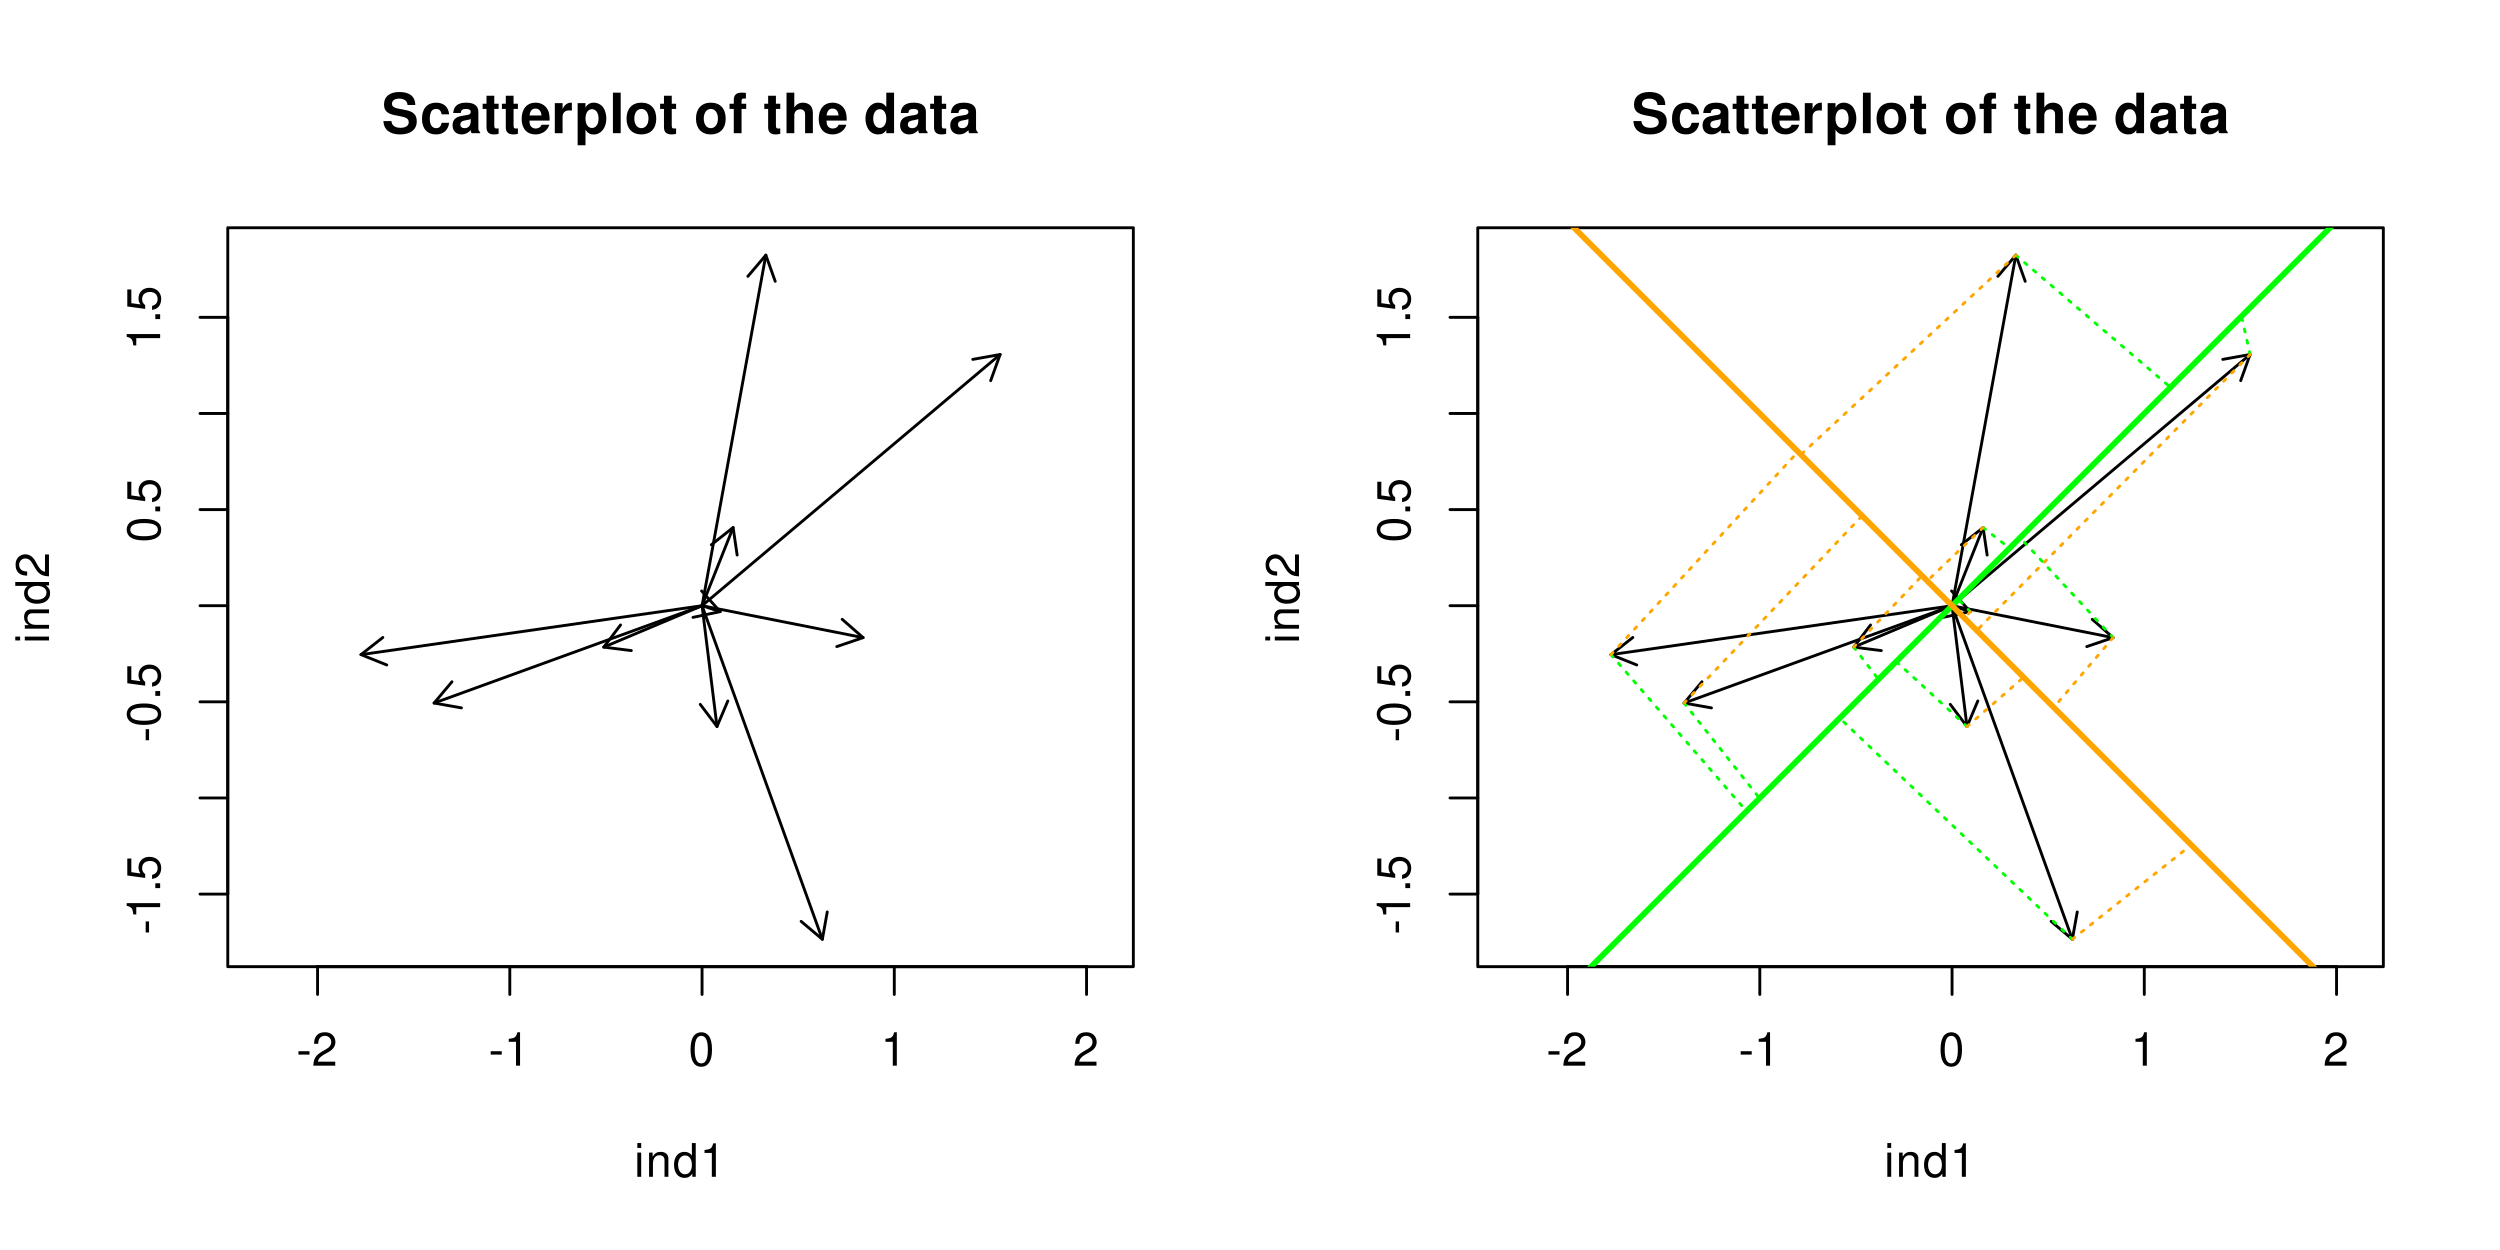 <?xml version="1.0" encoding="UTF-8"?>
<svg xmlns="http://www.w3.org/2000/svg" xmlns:xlink="http://www.w3.org/1999/xlink" width="648pt" height="324pt" viewBox="0 0 648 324" version="1.1">
<defs>
<g>
<symbol overflow="visible" id="glyph0-0">
<path style="stroke:none;" d=""/>
</symbol>
<symbol overflow="visible" id="glyph0-1">
<path style="stroke:none;" d="M 3.406 -3.75 L 0.547 -3.75 L 0.547 -2.875 L 3.406 -2.875 Z M 3.406 -3.75 "/>
</symbol>
<symbol overflow="visible" id="glyph0-2">
<path style="stroke:none;" d="M 6.078 -1.047 L 1.594 -1.047 C 1.703 -1.766 2.094 -2.219 3.125 -2.859 L 4.328 -3.531 C 5.516 -4.188 6.125 -5.078 6.125 -6.141 C 6.125 -6.859 5.844 -7.531 5.344 -8 C 4.844 -8.453 4.219 -8.672 3.406 -8.672 C 2.328 -8.672 1.531 -8.297 1.062 -7.547 C 0.75 -7.094 0.625 -6.547 0.594 -5.672 L 1.656 -5.672 C 1.688 -6.266 1.766 -6.609 1.906 -6.906 C 2.188 -7.422 2.734 -7.75 3.375 -7.75 C 4.328 -7.75 5.047 -7.062 5.047 -6.125 C 5.047 -5.422 4.656 -4.828 3.906 -4.391 L 2.797 -3.75 C 1.016 -2.719 0.5 -1.906 0.406 -0.016 L 6.078 -0.016 Z M 6.078 -1.047 "/>
</symbol>
<symbol overflow="visible" id="glyph0-3">
<path style="stroke:none;" d="M 3.109 -6.188 L 3.109 0 L 4.156 0 L 4.156 -8.672 L 3.469 -8.672 C 3.094 -7.344 2.859 -7.156 1.219 -6.953 L 1.219 -6.188 Z M 3.109 -6.188 "/>
</symbol>
<symbol overflow="visible" id="glyph0-4">
<path style="stroke:none;" d="M 3.297 -8.672 C 2.516 -8.672 1.781 -8.312 1.344 -7.734 C 0.797 -6.953 0.516 -5.812 0.516 -4.203 C 0.516 -1.266 1.469 0.281 3.297 0.281 C 5.094 0.281 6.078 -1.266 6.078 -4.125 C 6.078 -5.812 5.812 -6.938 5.25 -7.734 C 4.812 -8.328 4.109 -8.672 3.297 -8.672 Z M 3.297 -7.734 C 4.438 -7.734 5 -6.578 5 -4.219 C 5 -1.75 4.453 -0.594 3.281 -0.594 C 2.156 -0.594 1.594 -1.797 1.594 -4.188 C 1.594 -6.578 2.156 -7.734 3.297 -7.734 Z M 3.297 -7.734 "/>
</symbol>
<symbol overflow="visible" id="glyph0-5">
<path style="stroke:none;" d="M 1.797 -6.281 L 0.797 -6.281 L 0.797 0 L 1.797 0 Z M 1.797 -8.75 L 0.797 -8.75 L 0.797 -7.484 L 1.797 -7.484 Z M 1.797 -8.75 "/>
</symbol>
<symbol overflow="visible" id="glyph0-6">
<path style="stroke:none;" d="M 0.844 -6.281 L 0.844 0 L 1.844 0 L 1.844 -3.469 C 1.844 -4.75 2.516 -5.594 3.547 -5.594 C 4.344 -5.594 4.844 -5.109 4.844 -4.359 L 4.844 0 L 5.844 0 L 5.844 -4.75 C 5.844 -5.797 5.062 -6.469 3.859 -6.469 C 2.922 -6.469 2.312 -6.109 1.766 -5.234 L 1.766 -6.281 Z M 0.844 -6.281 "/>
</symbol>
<symbol overflow="visible" id="glyph0-7">
<path style="stroke:none;" d="M 5.938 -8.75 L 4.938 -8.75 L 4.938 -5.5 C 4.531 -6.125 3.859 -6.469 3.016 -6.469 C 1.375 -6.469 0.312 -5.156 0.312 -3.156 C 0.312 -1.031 1.344 0.281 3.047 0.281 C 3.906 0.281 4.516 -0.047 5.047 -0.828 L 5.047 0 L 5.938 0 Z M 3.188 -5.531 C 4.266 -5.531 4.938 -4.578 4.938 -3.078 C 4.938 -1.625 4.25 -0.656 3.188 -0.656 C 2.094 -0.656 1.359 -1.625 1.359 -3.094 C 1.359 -4.562 2.094 -5.531 3.188 -5.531 Z M 3.188 -5.531 "/>
</symbol>
<symbol overflow="visible" id="glyph1-0">
<path style="stroke:none;" d=""/>
</symbol>
<symbol overflow="visible" id="glyph1-1">
<path style="stroke:none;" d="M -3.75 -3.406 L -3.75 -0.547 L -2.875 -0.547 L -2.875 -3.406 Z M -3.75 -3.406 "/>
</symbol>
<symbol overflow="visible" id="glyph1-2">
<path style="stroke:none;" d="M -6.188 -3.109 L 0 -3.109 L 0 -4.156 L -8.672 -4.156 L -8.672 -3.469 C -7.344 -3.094 -7.156 -2.859 -6.953 -1.219 L -6.188 -1.219 Z M -6.188 -3.109 "/>
</symbol>
<symbol overflow="visible" id="glyph1-3">
<path style="stroke:none;" d="M -1.25 -2.297 L -1.25 -1.047 L 0 -1.047 L 0 -2.297 Z M -1.25 -2.297 "/>
</symbol>
<symbol overflow="visible" id="glyph1-4">
<path style="stroke:none;" d="M -8.516 -5.719 L -8.516 -1.312 L -3.875 -0.688 L -3.875 -1.656 C -4.469 -2.141 -4.672 -2.562 -4.672 -3.234 C -4.672 -4.375 -3.891 -5.078 -2.625 -5.078 C -1.406 -5.078 -0.656 -4.375 -0.656 -3.219 C -0.656 -2.297 -1.125 -1.734 -2.094 -1.469 L -2.094 -0.422 C -1.391 -0.562 -1.062 -0.688 -0.75 -0.938 C -0.094 -1.422 0.281 -2.281 0.281 -3.234 C 0.281 -4.953 -0.969 -6.156 -2.766 -6.156 C -4.453 -6.156 -5.609 -5.047 -5.609 -3.406 C -5.609 -2.812 -5.453 -2.328 -5.094 -1.844 L -7.469 -2.172 L -7.469 -5.719 Z M -8.516 -5.719 "/>
</symbol>
<symbol overflow="visible" id="glyph1-5">
<path style="stroke:none;" d="M -8.672 -3.297 C -8.672 -2.516 -8.312 -1.781 -7.734 -1.344 C -6.953 -0.797 -5.812 -0.516 -4.203 -0.516 C -1.266 -0.516 0.281 -1.469 0.281 -3.297 C 0.281 -5.094 -1.266 -6.078 -4.125 -6.078 C -5.812 -6.078 -6.938 -5.812 -7.734 -5.25 C -8.328 -4.812 -8.672 -4.109 -8.672 -3.297 Z M -7.734 -3.297 C -7.734 -4.438 -6.578 -5 -4.219 -5 C -1.75 -5 -0.594 -4.453 -0.594 -3.281 C -0.594 -2.156 -1.797 -1.594 -4.188 -1.594 C -6.578 -1.594 -7.734 -2.156 -7.734 -3.297 Z M -7.734 -3.297 "/>
</symbol>
<symbol overflow="visible" id="glyph1-6">
<path style="stroke:none;" d="M -6.281 -1.797 L -6.281 -0.797 L 0 -0.797 L 0 -1.797 Z M -8.75 -1.797 L -8.75 -0.797 L -7.484 -0.797 L -7.484 -1.797 Z M -8.75 -1.797 "/>
</symbol>
<symbol overflow="visible" id="glyph1-7">
<path style="stroke:none;" d="M -6.281 -0.844 L 0 -0.844 L 0 -1.844 L -3.469 -1.844 C -4.75 -1.844 -5.594 -2.516 -5.594 -3.547 C -5.594 -4.344 -5.109 -4.844 -4.359 -4.844 L 0 -4.844 L 0 -5.844 L -4.75 -5.844 C -5.797 -5.844 -6.469 -5.062 -6.469 -3.859 C -6.469 -2.922 -6.109 -2.312 -5.234 -1.766 L -6.281 -1.766 Z M -6.281 -0.844 "/>
</symbol>
<symbol overflow="visible" id="glyph1-8">
<path style="stroke:none;" d="M -8.75 -5.938 L -8.75 -4.938 L -5.5 -4.938 C -6.125 -4.531 -6.469 -3.859 -6.469 -3.016 C -6.469 -1.375 -5.156 -0.312 -3.156 -0.312 C -1.031 -0.312 0.281 -1.344 0.281 -3.047 C 0.281 -3.906 -0.047 -4.516 -0.828 -5.047 L 0 -5.047 L 0 -5.938 Z M -5.531 -3.188 C -5.531 -4.266 -4.578 -4.938 -3.078 -4.938 C -1.625 -4.938 -0.656 -4.25 -0.656 -3.188 C -0.656 -2.094 -1.625 -1.359 -3.094 -1.359 C -4.562 -1.359 -5.531 -2.094 -5.531 -3.188 Z M -5.531 -3.188 "/>
</symbol>
<symbol overflow="visible" id="glyph1-9">
<path style="stroke:none;" d="M -1.047 -6.078 L -1.047 -1.594 C -1.766 -1.703 -2.219 -2.094 -2.859 -3.125 L -3.531 -4.328 C -4.188 -5.516 -5.078 -6.125 -6.141 -6.125 C -6.859 -6.125 -7.531 -5.844 -8 -5.344 C -8.453 -4.844 -8.672 -4.219 -8.672 -3.406 C -8.672 -2.328 -8.297 -1.531 -7.547 -1.062 C -7.094 -0.75 -6.547 -0.625 -5.672 -0.594 L -5.672 -1.656 C -6.266 -1.688 -6.609 -1.766 -6.906 -1.906 C -7.422 -2.188 -7.75 -2.734 -7.75 -3.375 C -7.75 -4.328 -7.062 -5.047 -6.125 -5.047 C -5.422 -5.047 -4.828 -4.656 -4.391 -3.906 L -3.75 -2.797 C -2.719 -1.016 -1.906 -0.5 -0.016 -0.406 L -0.016 -6.078 Z M -1.047 -6.078 "/>
</symbol>
<symbol overflow="visible" id="glyph2-0">
<path style="stroke:none;" d=""/>
</symbol>
<symbol overflow="visible" id="glyph2-1">
<path style="stroke:none;" d="M 8.75 -7.297 C 8.734 -9.484 7.281 -10.672 4.625 -10.672 C 2.109 -10.672 0.641 -9.5 0.641 -7.453 C 0.641 -5.812 1.469 -5.031 3.594 -4.625 L 5.078 -4.344 C 6.516 -4.062 7.047 -3.656 7.047 -2.812 C 7.047 -1.938 6.234 -1.391 4.922 -1.391 C 3.453 -1.391 2.641 -2.016 2.562 -3.141 L 0.469 -3.141 C 0.594 -0.891 2.125 0.328 4.812 0.328 C 7.516 0.328 9.125 -0.922 9.125 -3.062 C 9.125 -4.719 8.281 -5.594 6.344 -5.969 L 4.703 -6.281 C 3.156 -6.578 2.703 -6.891 2.703 -7.656 C 2.703 -8.438 3.406 -8.953 4.531 -8.953 C 5.891 -8.953 6.656 -8.375 6.734 -7.297 Z M 8.75 -7.297 "/>
</symbol>
<symbol overflow="visible" id="glyph2-2">
<path style="stroke:none;" d="M 7.516 -4.875 C 7.375 -6.766 6.125 -7.906 4.156 -7.906 C 1.828 -7.906 0.484 -6.375 0.484 -3.734 C 0.484 -1.172 1.828 0.328 4.141 0.328 C 6.016 0.328 7.328 -0.828 7.516 -2.688 L 5.594 -2.688 C 5.344 -1.688 4.938 -1.297 4.141 -1.297 C 3.109 -1.297 2.5 -2.203 2.5 -3.734 C 2.5 -4.484 2.656 -5.156 2.891 -5.625 C 3.125 -6.047 3.578 -6.281 4.156 -6.281 C 4.969 -6.281 5.359 -5.891 5.594 -4.875 Z M 7.516 -4.875 "/>
</symbol>
<symbol overflow="visible" id="glyph2-3">
<path style="stroke:none;" d="M 7.547 -0.25 C 7.203 -0.578 7.094 -0.812 7.094 -1.203 L 7.094 -5.516 C 7.094 -7.109 6 -7.906 3.906 -7.906 C 1.797 -7.906 0.703 -7.016 0.578 -5.219 L 2.516 -5.219 C 2.625 -6.016 2.953 -6.281 3.953 -6.281 C 4.719 -6.281 5.109 -6.016 5.109 -5.5 C 5.109 -5.25 4.984 -5.031 4.766 -4.891 C 4.5 -4.75 4.5 -4.75 3.5 -4.594 L 2.688 -4.453 C 1.156 -4.188 0.406 -3.406 0.406 -2 C 0.406 -0.609 1.344 0.328 2.766 0.328 C 3.625 0.328 4.406 -0.031 5.125 -0.781 C 5.125 -0.375 5.172 -0.234 5.359 0 L 7.547 0 Z M 5.109 -3.125 C 5.109 -1.953 4.531 -1.297 3.516 -1.297 C 2.844 -1.297 2.422 -1.656 2.422 -2.234 C 2.422 -2.844 2.734 -3.125 3.578 -3.297 L 4.266 -3.422 C 4.797 -3.531 4.891 -3.562 5.109 -3.672 Z M 5.109 -3.125 "/>
</symbol>
<symbol overflow="visible" id="glyph2-4">
<path style="stroke:none;" d="M 4.344 -7.625 L 3.219 -7.625 L 3.219 -9.703 L 1.203 -9.703 L 1.203 -7.625 L 0.203 -7.625 L 0.203 -6.281 L 1.203 -6.281 L 1.203 -1.5 C 1.203 -0.281 1.844 0.328 3.172 0.328 C 3.625 0.328 3.969 0.281 4.344 0.172 L 4.344 -1.234 C 4.141 -1.203 4.031 -1.203 3.875 -1.203 C 3.344 -1.203 3.219 -1.359 3.219 -2.047 L 3.219 -6.281 L 4.344 -6.281 Z M 4.344 -7.625 "/>
</symbol>
<symbol overflow="visible" id="glyph2-5">
<path style="stroke:none;" d="M 7.547 -3.25 C 7.562 -3.422 7.562 -3.5 7.562 -3.594 C 7.562 -4.375 7.453 -5.094 7.266 -5.641 C 6.734 -7.062 5.484 -7.906 3.922 -7.906 C 1.688 -7.906 0.312 -6.297 0.312 -3.688 C 0.312 -1.203 1.672 0.328 3.875 0.328 C 5.625 0.328 7.031 -0.641 7.484 -2.188 L 5.484 -2.188 C 5.25 -1.562 4.688 -1.203 3.953 -1.203 C 3.375 -1.203 2.906 -1.453 2.625 -1.891 C 2.438 -2.172 2.359 -2.516 2.328 -3.25 Z M 2.359 -4.594 C 2.5 -5.797 3 -6.375 3.891 -6.375 C 4.812 -6.375 5.359 -5.75 5.453 -4.594 Z M 2.359 -4.594 "/>
</symbol>
<symbol overflow="visible" id="glyph2-6">
<path style="stroke:none;" d="M 0.906 -7.781 L 0.906 0 L 2.922 0 L 2.922 -4.141 C 2.922 -5.312 3.516 -5.906 4.703 -5.906 C 4.906 -5.906 5.062 -5.891 5.328 -5.844 L 5.328 -7.891 C 5.219 -7.906 5.172 -7.906 5.078 -7.906 C 4.156 -7.906 3.375 -7.297 2.922 -6.25 L 2.922 -7.781 Z M 0.906 -7.781 "/>
</symbol>
<symbol overflow="visible" id="glyph2-7">
<path style="stroke:none;" d="M 2.859 -7.781 L 0.828 -7.781 L 0.828 3.141 L 2.859 3.141 L 2.859 -0.922 C 3.344 -0.062 4.031 0.344 5.016 0.344 C 6.891 0.344 8.266 -1.406 8.266 -3.781 C 8.266 -4.875 7.953 -5.969 7.438 -6.688 C 6.922 -7.422 5.953 -7.906 5.016 -7.906 C 4.031 -7.906 3.344 -7.484 2.859 -6.625 Z M 4.547 -6.219 C 5.578 -6.219 6.25 -5.25 6.25 -3.75 C 6.25 -2.312 5.562 -1.344 4.547 -1.344 C 3.531 -1.344 2.859 -2.312 2.859 -3.781 C 2.859 -5.25 3.531 -6.219 4.547 -6.219 Z M 4.547 -6.219 "/>
</symbol>
<symbol overflow="visible" id="glyph2-8">
<path style="stroke:none;" d="M 2.984 -10.5 L 0.969 -10.5 L 0.969 0 L 2.984 0 Z M 2.984 -10.5 "/>
</symbol>
<symbol overflow="visible" id="glyph2-9">
<path style="stroke:none;" d="M 4.344 -7.906 C 1.953 -7.906 0.5 -6.344 0.5 -3.781 C 0.5 -1.219 1.953 0.328 4.344 0.328 C 6.734 0.328 8.203 -1.219 8.203 -3.734 C 8.203 -6.375 6.766 -7.906 4.344 -7.906 Z M 4.344 -6.281 C 5.453 -6.281 6.188 -5.281 6.188 -3.766 C 6.188 -2.312 5.438 -1.297 4.344 -1.297 C 3.25 -1.297 2.516 -2.297 2.516 -3.781 C 2.516 -5.281 3.25 -6.281 4.344 -6.281 Z M 4.344 -6.281 "/>
</symbol>
<symbol overflow="visible" id="glyph2-10">
<path style="stroke:none;" d=""/>
</symbol>
<symbol overflow="visible" id="glyph2-11">
<path style="stroke:none;" d="M 4.516 -7.625 L 3.312 -7.625 L 3.312 -8.391 C 3.312 -8.781 3.484 -8.984 3.859 -8.984 C 4.047 -8.984 4.234 -8.969 4.438 -8.953 L 4.438 -10.453 C 4 -10.484 3.594 -10.5 3.281 -10.5 C 1.938 -10.5 1.297 -9.875 1.297 -8.562 L 1.297 -7.625 L 0.203 -7.625 L 0.203 -6.281 L 1.297 -6.281 L 1.297 0 L 3.312 0 L 3.312 -6.281 L 4.516 -6.281 Z M 4.516 -7.625 "/>
</symbol>
<symbol overflow="visible" id="glyph2-12">
<path style="stroke:none;" d="M 0.969 -10.5 L 0.969 0 L 2.984 0 L 2.984 -4.672 C 2.984 -5.562 3.625 -6.188 4.531 -6.188 C 4.984 -6.188 5.312 -6.031 5.547 -5.719 C 5.734 -5.453 5.781 -5.25 5.781 -4.75 L 5.781 0 L 7.797 0 L 7.797 -5.219 C 7.797 -6.188 7.531 -6.875 7 -7.312 C 6.562 -7.688 5.906 -7.906 5.266 -7.906 C 4.266 -7.906 3.547 -7.516 2.984 -6.656 L 2.984 -10.5 Z M 0.969 -10.5 "/>
</symbol>
<symbol overflow="visible" id="glyph2-13">
<path style="stroke:none;" d="M 5.828 0 L 7.844 0 L 7.844 -10.5 L 5.828 -10.5 L 5.828 -6.766 C 5.328 -7.547 4.672 -7.906 3.688 -7.906 C 1.828 -7.906 0.422 -6.125 0.422 -3.781 C 0.422 -2.719 0.734 -1.656 1.25 -0.906 C 1.781 -0.141 2.734 0.328 3.688 0.328 C 4.672 0.328 5.328 -0.016 5.828 -0.797 Z M 4.141 -6.219 C 5.156 -6.219 5.828 -5.25 5.828 -3.75 C 5.828 -2.328 5.141 -1.359 4.141 -1.359 C 3.125 -1.359 2.438 -2.344 2.438 -3.781 C 2.438 -5.234 3.125 -6.219 4.141 -6.219 Z M 4.141 -6.219 "/>
</symbol>
</g>
<clipPath id="clip1">
  <path d="M 383.039 59.039 L 617.758 59.039 L 617.758 250.559 L 383.039 250.559 Z M 383.039 59.039 "/>
</clipPath>
</defs>
<g id="surface11050">
<rect x="0" y="0" width="648" height="324" style="fill:rgb(100%,100%,100%);fill-opacity:1;stroke:none;"/>
<path style="fill:none;stroke-width:0.75;stroke-linecap:round;stroke-linejoin:round;stroke:rgb(0%,0%,0%);stroke-opacity:1;stroke-miterlimit:10;" d="M 82.312 250.559 L 281.633 250.559 "/>
<path style="fill:none;stroke-width:0.75;stroke-linecap:round;stroke-linejoin:round;stroke:rgb(0%,0%,0%);stroke-opacity:1;stroke-miterlimit:10;" d="M 82.312 250.559 L 82.312 257.762 "/>
<path style="fill:none;stroke-width:0.75;stroke-linecap:round;stroke-linejoin:round;stroke:rgb(0%,0%,0%);stroke-opacity:1;stroke-miterlimit:10;" d="M 132.141 250.559 L 132.141 257.762 "/>
<path style="fill:none;stroke-width:0.75;stroke-linecap:round;stroke-linejoin:round;stroke:rgb(0%,0%,0%);stroke-opacity:1;stroke-miterlimit:10;" d="M 181.973 250.559 L 181.973 257.762 "/>
<path style="fill:none;stroke-width:0.75;stroke-linecap:round;stroke-linejoin:round;stroke:rgb(0%,0%,0%);stroke-opacity:1;stroke-miterlimit:10;" d="M 231.801 250.559 L 231.801 257.762 "/>
<path style="fill:none;stroke-width:0.75;stroke-linecap:round;stroke-linejoin:round;stroke:rgb(0%,0%,0%);stroke-opacity:1;stroke-miterlimit:10;" d="M 281.633 250.559 L 281.633 257.762 "/>
<g style="fill:rgb(0%,0%,0%);fill-opacity:1;">
  <use xlink:href="#glyph0-1" x="76.812" y="276.229"/>
  <use xlink:href="#glyph0-2" x="80.812" y="276.229"/>
</g>
<g style="fill:rgb(0%,0%,0%);fill-opacity:1;">
  <use xlink:href="#glyph0-1" x="126.641" y="276.229"/>
  <use xlink:href="#glyph0-3" x="130.641" y="276.229"/>
</g>
<g style="fill:rgb(0%,0%,0%);fill-opacity:1;">
  <use xlink:href="#glyph0-4" x="178.473" y="276.229"/>
</g>
<g style="fill:rgb(0%,0%,0%);fill-opacity:1;">
  <use xlink:href="#glyph0-3" x="228.301" y="276.229"/>
</g>
<g style="fill:rgb(0%,0%,0%);fill-opacity:1;">
  <use xlink:href="#glyph0-2" x="278.133" y="276.229"/>
</g>
<path style="fill:none;stroke-width:0.75;stroke-linecap:round;stroke-linejoin:round;stroke:rgb(0%,0%,0%);stroke-opacity:1;stroke-miterlimit:10;" d="M 59.039 231.746 L 59.039 82.254 "/>
<path style="fill:none;stroke-width:0.75;stroke-linecap:round;stroke-linejoin:round;stroke:rgb(0%,0%,0%);stroke-opacity:1;stroke-miterlimit:10;" d="M 59.039 231.746 L 51.84 231.746 "/>
<path style="fill:none;stroke-width:0.75;stroke-linecap:round;stroke-linejoin:round;stroke:rgb(0%,0%,0%);stroke-opacity:1;stroke-miterlimit:10;" d="M 59.039 206.828 L 51.84 206.828 "/>
<path style="fill:none;stroke-width:0.75;stroke-linecap:round;stroke-linejoin:round;stroke:rgb(0%,0%,0%);stroke-opacity:1;stroke-miterlimit:10;" d="M 59.039 181.914 L 51.84 181.914 "/>
<path style="fill:none;stroke-width:0.75;stroke-linecap:round;stroke-linejoin:round;stroke:rgb(0%,0%,0%);stroke-opacity:1;stroke-miterlimit:10;" d="M 59.039 157 L 51.84 157 "/>
<path style="fill:none;stroke-width:0.75;stroke-linecap:round;stroke-linejoin:round;stroke:rgb(0%,0%,0%);stroke-opacity:1;stroke-miterlimit:10;" d="M 59.039 132.086 L 51.84 132.086 "/>
<path style="fill:none;stroke-width:0.75;stroke-linecap:round;stroke-linejoin:round;stroke:rgb(0%,0%,0%);stroke-opacity:1;stroke-miterlimit:10;" d="M 59.039 107.168 L 51.84 107.168 "/>
<path style="fill:none;stroke-width:0.75;stroke-linecap:round;stroke-linejoin:round;stroke:rgb(0%,0%,0%);stroke-opacity:1;stroke-miterlimit:10;" d="M 59.039 82.254 L 51.84 82.254 "/>
<g style="fill:rgb(0%,0%,0%);fill-opacity:1;">
  <use xlink:href="#glyph1-1" x="41.51" y="242.246"/>
  <use xlink:href="#glyph1-2" x="41.51" y="238.246"/>
  <use xlink:href="#glyph1-3" x="41.51" y="231.246"/>
  <use xlink:href="#glyph1-4" x="41.51" y="228.246"/>
</g>
<g style="fill:rgb(0%,0%,0%);fill-opacity:1;">
  <use xlink:href="#glyph1-1" x="41.51" y="192.414"/>
  <use xlink:href="#glyph1-5" x="41.51" y="188.414"/>
  <use xlink:href="#glyph1-3" x="41.51" y="181.414"/>
  <use xlink:href="#glyph1-4" x="41.51" y="178.414"/>
</g>
<g style="fill:rgb(0%,0%,0%);fill-opacity:1;">
  <use xlink:href="#glyph1-5" x="41.51" y="140.586"/>
  <use xlink:href="#glyph1-3" x="41.51" y="133.586"/>
  <use xlink:href="#glyph1-4" x="41.51" y="130.586"/>
</g>
<g style="fill:rgb(0%,0%,0%);fill-opacity:1;">
  <use xlink:href="#glyph1-2" x="41.51" y="90.754"/>
  <use xlink:href="#glyph1-3" x="41.51" y="83.754"/>
  <use xlink:href="#glyph1-4" x="41.51" y="80.754"/>
</g>
<path style="fill:none;stroke-width:0.75;stroke-linecap:round;stroke-linejoin:round;stroke:rgb(0%,0%,0%);stroke-opacity:1;stroke-miterlimit:10;" d="M 59.039 250.559 L 293.762 250.559 L 293.762 59.039 L 59.039 59.039 Z M 59.039 250.559 "/>
<g style="fill:rgb(0%,0%,0%);fill-opacity:1;">
  <use xlink:href="#glyph2-1" x="98.898" y="34.517"/>
  <use xlink:href="#glyph2-2" x="108.898" y="34.517"/>
  <use xlink:href="#glyph2-3" x="116.898" y="34.517"/>
  <use xlink:href="#glyph2-4" x="124.898" y="34.517"/>
  <use xlink:href="#glyph2-4" x="129.898" y="34.517"/>
  <use xlink:href="#glyph2-5" x="134.898" y="34.517"/>
  <use xlink:href="#glyph2-6" x="142.898" y="34.517"/>
  <use xlink:href="#glyph2-7" x="148.898" y="34.517"/>
  <use xlink:href="#glyph2-8" x="157.898" y="34.517"/>
  <use xlink:href="#glyph2-9" x="161.898" y="34.517"/>
  <use xlink:href="#glyph2-4" x="170.898" y="34.517"/>
  <use xlink:href="#glyph2-10" x="175.898" y="34.517"/>
  <use xlink:href="#glyph2-9" x="179.898" y="34.517"/>
  <use xlink:href="#glyph2-11" x="188.898" y="34.517"/>
  <use xlink:href="#glyph2-10" x="193.898" y="34.517"/>
  <use xlink:href="#glyph2-4" x="197.898" y="34.517"/>
  <use xlink:href="#glyph2-12" x="202.898" y="34.517"/>
  <use xlink:href="#glyph2-5" x="211.898" y="34.517"/>
  <use xlink:href="#glyph2-10" x="219.898" y="34.517"/>
  <use xlink:href="#glyph2-13" x="223.898" y="34.517"/>
  <use xlink:href="#glyph2-3" x="232.898" y="34.517"/>
  <use xlink:href="#glyph2-4" x="240.898" y="34.517"/>
  <use xlink:href="#glyph2-3" x="245.898" y="34.517"/>
</g>
<g style="fill:rgb(0%,0%,0%);fill-opacity:1;">
  <use xlink:href="#glyph0-5" x="164.398" y="305.029"/>
  <use xlink:href="#glyph0-6" x="167.398" y="305.029"/>
  <use xlink:href="#glyph0-7" x="174.398" y="305.029"/>
  <use xlink:href="#glyph0-3" x="181.398" y="305.029"/>
</g>
<g style="fill:rgb(0%,0%,0%);fill-opacity:1;">
  <use xlink:href="#glyph1-6" x="12.709" y="166.801"/>
  <use xlink:href="#glyph1-7" x="12.709" y="163.801"/>
  <use xlink:href="#glyph1-8" x="12.709" y="156.801"/>
  <use xlink:href="#glyph1-9" x="12.709" y="149.801"/>
</g>
<path style="fill:none;stroke-width:0.75;stroke-linecap:round;stroke-linejoin:round;stroke:rgb(0%,0%,0%);stroke-opacity:1;stroke-miterlimit:10;" d="M 181.973 157 L 93.566 169.68 "/>
<path style="fill:none;stroke-width:0.75;stroke-linecap:round;stroke-linejoin:round;stroke:rgb(0%,0%,0%);stroke-opacity:1;stroke-miterlimit:10;" d="M 99.23 165.23 L 93.566 169.68 L 100.25 172.359 "/>
<path style="fill:none;stroke-width:0.75;stroke-linecap:round;stroke-linejoin:round;stroke:rgb(0%,0%,0%);stroke-opacity:1;stroke-miterlimit:10;" d="M 181.973 157 L 156.492 167.734 "/>
<path style="fill:none;stroke-width:0.75;stroke-linecap:round;stroke-linejoin:round;stroke:rgb(0%,0%,0%);stroke-opacity:1;stroke-miterlimit:10;" d="M 160.84 161.996 L 156.492 167.734 L 163.637 168.633 "/>
<path style="fill:none;stroke-width:0.75;stroke-linecap:round;stroke-linejoin:round;stroke:rgb(0%,0%,0%);stroke-opacity:1;stroke-miterlimit:10;" d="M 181.973 157 L 259.23 91.887 "/>
<path style="fill:none;stroke-width:0.75;stroke-linecap:round;stroke-linejoin:round;stroke:rgb(0%,0%,0%);stroke-opacity:1;stroke-miterlimit:10;" d="M 256.785 98.66 L 259.23 91.887 L 252.145 93.152 "/>
<path style="fill:none;stroke-width:0.75;stroke-linecap:round;stroke-linejoin:round;stroke:rgb(0%,0%,0%);stroke-opacity:1;stroke-miterlimit:10;" d="M 181.973 157 L 186.668 158.527 "/>
<path style="fill:none;stroke-width:0.75;stroke-linecap:round;stroke-linejoin:round;stroke:rgb(0%,0%,0%);stroke-opacity:1;stroke-miterlimit:10;" d="M 179.625 160.023 L 186.668 158.527 L 181.852 153.176 "/>
<path style="fill:none;stroke-width:0.75;stroke-linecap:round;stroke-linejoin:round;stroke:rgb(0%,0%,0%);stroke-opacity:1;stroke-miterlimit:10;" d="M 181.973 157 L 223.715 165.273 "/>
<path style="fill:none;stroke-width:0.75;stroke-linecap:round;stroke-linejoin:round;stroke:rgb(0%,0%,0%);stroke-opacity:1;stroke-miterlimit:10;" d="M 216.898 167.594 L 223.715 165.273 L 218.301 160.531 "/>
<path style="fill:none;stroke-width:0.75;stroke-linecap:round;stroke-linejoin:round;stroke:rgb(0%,0%,0%);stroke-opacity:1;stroke-miterlimit:10;" d="M 181.973 157 L 198.508 66.133 "/>
<path style="fill:none;stroke-width:0.75;stroke-linecap:round;stroke-linejoin:round;stroke:rgb(0%,0%,0%);stroke-opacity:1;stroke-miterlimit:10;" d="M 200.934 72.914 L 198.508 66.133 L 193.852 71.625 "/>
<path style="fill:none;stroke-width:0.75;stroke-linecap:round;stroke-linejoin:round;stroke:rgb(0%,0%,0%);stroke-opacity:1;stroke-miterlimit:10;" d="M 181.973 157 L 190.023 136.742 "/>
<path style="fill:none;stroke-width:0.75;stroke-linecap:round;stroke-linejoin:round;stroke:rgb(0%,0%,0%);stroke-opacity:1;stroke-miterlimit:10;" d="M 191.066 143.867 L 190.023 136.742 L 184.375 141.207 "/>
<path style="fill:none;stroke-width:0.75;stroke-linecap:round;stroke-linejoin:round;stroke:rgb(0%,0%,0%);stroke-opacity:1;stroke-miterlimit:10;" d="M 181.973 157 L 213.152 243.465 "/>
<path style="fill:none;stroke-width:0.75;stroke-linecap:round;stroke-linejoin:round;stroke:rgb(0%,0%,0%);stroke-opacity:1;stroke-miterlimit:10;" d="M 207.652 238.82 L 213.152 243.465 L 214.422 236.379 "/>
<path style="fill:none;stroke-width:0.75;stroke-linecap:round;stroke-linejoin:round;stroke:rgb(0%,0%,0%);stroke-opacity:1;stroke-miterlimit:10;" d="M 181.973 157 L 112.52 182.23 "/>
<path style="fill:none;stroke-width:0.75;stroke-linecap:round;stroke-linejoin:round;stroke:rgb(0%,0%,0%);stroke-opacity:1;stroke-miterlimit:10;" d="M 117.148 176.715 L 112.52 182.23 L 119.609 183.484 "/>
<path style="fill:none;stroke-width:0.75;stroke-linecap:round;stroke-linejoin:round;stroke:rgb(0%,0%,0%);stroke-opacity:1;stroke-miterlimit:10;" d="M 181.973 157 L 185.844 188.32 "/>
<path style="fill:none;stroke-width:0.75;stroke-linecap:round;stroke-linejoin:round;stroke:rgb(0%,0%,0%);stroke-opacity:1;stroke-miterlimit:10;" d="M 181.508 182.574 L 185.844 188.32 L 188.652 181.691 "/>
<path style="fill:none;stroke-width:0.75;stroke-linecap:round;stroke-linejoin:round;stroke:rgb(0%,0%,0%);stroke-opacity:1;stroke-miterlimit:10;" d="M 406.312 250.559 L 605.633 250.559 "/>
<path style="fill:none;stroke-width:0.75;stroke-linecap:round;stroke-linejoin:round;stroke:rgb(0%,0%,0%);stroke-opacity:1;stroke-miterlimit:10;" d="M 406.312 250.559 L 406.312 257.762 "/>
<path style="fill:none;stroke-width:0.75;stroke-linecap:round;stroke-linejoin:round;stroke:rgb(0%,0%,0%);stroke-opacity:1;stroke-miterlimit:10;" d="M 456.141 250.559 L 456.141 257.762 "/>
<path style="fill:none;stroke-width:0.75;stroke-linecap:round;stroke-linejoin:round;stroke:rgb(0%,0%,0%);stroke-opacity:1;stroke-miterlimit:10;" d="M 505.973 250.559 L 505.973 257.762 "/>
<path style="fill:none;stroke-width:0.75;stroke-linecap:round;stroke-linejoin:round;stroke:rgb(0%,0%,0%);stroke-opacity:1;stroke-miterlimit:10;" d="M 555.801 250.559 L 555.801 257.762 "/>
<path style="fill:none;stroke-width:0.75;stroke-linecap:round;stroke-linejoin:round;stroke:rgb(0%,0%,0%);stroke-opacity:1;stroke-miterlimit:10;" d="M 605.633 250.559 L 605.633 257.762 "/>
<g style="fill:rgb(0%,0%,0%);fill-opacity:1;">
  <use xlink:href="#glyph0-1" x="400.812" y="276.229"/>
  <use xlink:href="#glyph0-2" x="404.812" y="276.229"/>
</g>
<g style="fill:rgb(0%,0%,0%);fill-opacity:1;">
  <use xlink:href="#glyph0-1" x="450.641" y="276.229"/>
  <use xlink:href="#glyph0-3" x="454.641" y="276.229"/>
</g>
<g style="fill:rgb(0%,0%,0%);fill-opacity:1;">
  <use xlink:href="#glyph0-4" x="502.473" y="276.229"/>
</g>
<g style="fill:rgb(0%,0%,0%);fill-opacity:1;">
  <use xlink:href="#glyph0-3" x="552.301" y="276.229"/>
</g>
<g style="fill:rgb(0%,0%,0%);fill-opacity:1;">
  <use xlink:href="#glyph0-2" x="602.133" y="276.229"/>
</g>
<path style="fill:none;stroke-width:0.75;stroke-linecap:round;stroke-linejoin:round;stroke:rgb(0%,0%,0%);stroke-opacity:1;stroke-miterlimit:10;" d="M 383.039 231.746 L 383.039 82.254 "/>
<path style="fill:none;stroke-width:0.75;stroke-linecap:round;stroke-linejoin:round;stroke:rgb(0%,0%,0%);stroke-opacity:1;stroke-miterlimit:10;" d="M 383.039 231.746 L 375.84 231.746 "/>
<path style="fill:none;stroke-width:0.75;stroke-linecap:round;stroke-linejoin:round;stroke:rgb(0%,0%,0%);stroke-opacity:1;stroke-miterlimit:10;" d="M 383.039 206.828 L 375.84 206.828 "/>
<path style="fill:none;stroke-width:0.75;stroke-linecap:round;stroke-linejoin:round;stroke:rgb(0%,0%,0%);stroke-opacity:1;stroke-miterlimit:10;" d="M 383.039 181.914 L 375.84 181.914 "/>
<path style="fill:none;stroke-width:0.75;stroke-linecap:round;stroke-linejoin:round;stroke:rgb(0%,0%,0%);stroke-opacity:1;stroke-miterlimit:10;" d="M 383.039 157 L 375.84 157 "/>
<path style="fill:none;stroke-width:0.75;stroke-linecap:round;stroke-linejoin:round;stroke:rgb(0%,0%,0%);stroke-opacity:1;stroke-miterlimit:10;" d="M 383.039 132.086 L 375.84 132.086 "/>
<path style="fill:none;stroke-width:0.75;stroke-linecap:round;stroke-linejoin:round;stroke:rgb(0%,0%,0%);stroke-opacity:1;stroke-miterlimit:10;" d="M 383.039 107.168 L 375.84 107.168 "/>
<path style="fill:none;stroke-width:0.75;stroke-linecap:round;stroke-linejoin:round;stroke:rgb(0%,0%,0%);stroke-opacity:1;stroke-miterlimit:10;" d="M 383.039 82.254 L 375.84 82.254 "/>
<g style="fill:rgb(0%,0%,0%);fill-opacity:1;">
  <use xlink:href="#glyph1-1" x="365.51" y="242.246"/>
  <use xlink:href="#glyph1-2" x="365.51" y="238.246"/>
  <use xlink:href="#glyph1-3" x="365.51" y="231.246"/>
  <use xlink:href="#glyph1-4" x="365.51" y="228.246"/>
</g>
<g style="fill:rgb(0%,0%,0%);fill-opacity:1;">
  <use xlink:href="#glyph1-1" x="365.51" y="192.414"/>
  <use xlink:href="#glyph1-5" x="365.51" y="188.414"/>
  <use xlink:href="#glyph1-3" x="365.51" y="181.414"/>
  <use xlink:href="#glyph1-4" x="365.51" y="178.414"/>
</g>
<g style="fill:rgb(0%,0%,0%);fill-opacity:1;">
  <use xlink:href="#glyph1-5" x="365.51" y="140.586"/>
  <use xlink:href="#glyph1-3" x="365.51" y="133.586"/>
  <use xlink:href="#glyph1-4" x="365.51" y="130.586"/>
</g>
<g style="fill:rgb(0%,0%,0%);fill-opacity:1;">
  <use xlink:href="#glyph1-2" x="365.51" y="90.754"/>
  <use xlink:href="#glyph1-3" x="365.51" y="83.754"/>
  <use xlink:href="#glyph1-4" x="365.51" y="80.754"/>
</g>
<path style="fill:none;stroke-width:0.75;stroke-linecap:round;stroke-linejoin:round;stroke:rgb(0%,0%,0%);stroke-opacity:1;stroke-miterlimit:10;" d="M 383.039 250.559 L 617.762 250.559 L 617.762 59.039 L 383.039 59.039 Z M 383.039 250.559 "/>
<g style="fill:rgb(0%,0%,0%);fill-opacity:1;">
  <use xlink:href="#glyph2-1" x="422.898" y="34.517"/>
  <use xlink:href="#glyph2-2" x="432.898" y="34.517"/>
  <use xlink:href="#glyph2-3" x="440.898" y="34.517"/>
  <use xlink:href="#glyph2-4" x="448.898" y="34.517"/>
  <use xlink:href="#glyph2-4" x="453.898" y="34.517"/>
  <use xlink:href="#glyph2-5" x="458.898" y="34.517"/>
  <use xlink:href="#glyph2-6" x="466.898" y="34.517"/>
  <use xlink:href="#glyph2-7" x="472.898" y="34.517"/>
  <use xlink:href="#glyph2-8" x="481.898" y="34.517"/>
  <use xlink:href="#glyph2-9" x="485.898" y="34.517"/>
  <use xlink:href="#glyph2-4" x="494.898" y="34.517"/>
  <use xlink:href="#glyph2-10" x="499.898" y="34.517"/>
  <use xlink:href="#glyph2-9" x="503.898" y="34.517"/>
  <use xlink:href="#glyph2-11" x="512.898" y="34.517"/>
  <use xlink:href="#glyph2-10" x="517.898" y="34.517"/>
  <use xlink:href="#glyph2-4" x="521.898" y="34.517"/>
  <use xlink:href="#glyph2-12" x="526.898" y="34.517"/>
  <use xlink:href="#glyph2-5" x="535.898" y="34.517"/>
  <use xlink:href="#glyph2-10" x="543.898" y="34.517"/>
  <use xlink:href="#glyph2-13" x="547.898" y="34.517"/>
  <use xlink:href="#glyph2-3" x="556.898" y="34.517"/>
  <use xlink:href="#glyph2-4" x="564.898" y="34.517"/>
  <use xlink:href="#glyph2-3" x="569.898" y="34.517"/>
</g>
<g style="fill:rgb(0%,0%,0%);fill-opacity:1;">
  <use xlink:href="#glyph0-5" x="488.398" y="305.029"/>
  <use xlink:href="#glyph0-6" x="491.398" y="305.029"/>
  <use xlink:href="#glyph0-7" x="498.398" y="305.029"/>
  <use xlink:href="#glyph0-3" x="505.398" y="305.029"/>
</g>
<g style="fill:rgb(0%,0%,0%);fill-opacity:1;">
  <use xlink:href="#glyph1-6" x="336.709" y="166.801"/>
  <use xlink:href="#glyph1-7" x="336.709" y="163.801"/>
  <use xlink:href="#glyph1-8" x="336.709" y="156.801"/>
  <use xlink:href="#glyph1-9" x="336.709" y="149.801"/>
</g>
<path style="fill:none;stroke-width:0.75;stroke-linecap:round;stroke-linejoin:round;stroke:rgb(0%,0%,0%);stroke-opacity:1;stroke-miterlimit:10;" d="M 505.973 157 L 417.566 169.68 "/>
<path style="fill:none;stroke-width:0.75;stroke-linecap:round;stroke-linejoin:round;stroke:rgb(0%,0%,0%);stroke-opacity:1;stroke-miterlimit:10;" d="M 423.23 165.23 L 417.566 169.68 L 424.25 172.359 "/>
<path style="fill:none;stroke-width:0.75;stroke-linecap:round;stroke-linejoin:round;stroke:rgb(0%,0%,0%);stroke-opacity:1;stroke-miterlimit:10;" d="M 505.973 157 L 480.492 167.734 "/>
<path style="fill:none;stroke-width:0.75;stroke-linecap:round;stroke-linejoin:round;stroke:rgb(0%,0%,0%);stroke-opacity:1;stroke-miterlimit:10;" d="M 484.84 161.996 L 480.492 167.734 L 487.637 168.633 "/>
<path style="fill:none;stroke-width:0.75;stroke-linecap:round;stroke-linejoin:round;stroke:rgb(0%,0%,0%);stroke-opacity:1;stroke-miterlimit:10;" d="M 505.973 157 L 583.23 91.887 "/>
<path style="fill:none;stroke-width:0.75;stroke-linecap:round;stroke-linejoin:round;stroke:rgb(0%,0%,0%);stroke-opacity:1;stroke-miterlimit:10;" d="M 580.785 98.66 L 583.23 91.887 L 576.145 93.152 "/>
<path style="fill:none;stroke-width:0.75;stroke-linecap:round;stroke-linejoin:round;stroke:rgb(0%,0%,0%);stroke-opacity:1;stroke-miterlimit:10;" d="M 505.973 157 L 510.668 158.527 "/>
<path style="fill:none;stroke-width:0.75;stroke-linecap:round;stroke-linejoin:round;stroke:rgb(0%,0%,0%);stroke-opacity:1;stroke-miterlimit:10;" d="M 503.625 160.023 L 510.668 158.527 L 505.852 153.176 "/>
<path style="fill:none;stroke-width:0.75;stroke-linecap:round;stroke-linejoin:round;stroke:rgb(0%,0%,0%);stroke-opacity:1;stroke-miterlimit:10;" d="M 505.973 157 L 547.715 165.273 "/>
<path style="fill:none;stroke-width:0.75;stroke-linecap:round;stroke-linejoin:round;stroke:rgb(0%,0%,0%);stroke-opacity:1;stroke-miterlimit:10;" d="M 540.898 167.594 L 547.715 165.273 L 542.301 160.531 "/>
<path style="fill:none;stroke-width:0.75;stroke-linecap:round;stroke-linejoin:round;stroke:rgb(0%,0%,0%);stroke-opacity:1;stroke-miterlimit:10;" d="M 505.973 157 L 522.508 66.133 "/>
<path style="fill:none;stroke-width:0.75;stroke-linecap:round;stroke-linejoin:round;stroke:rgb(0%,0%,0%);stroke-opacity:1;stroke-miterlimit:10;" d="M 524.934 72.914 L 522.508 66.133 L 517.852 71.625 "/>
<path style="fill:none;stroke-width:0.75;stroke-linecap:round;stroke-linejoin:round;stroke:rgb(0%,0%,0%);stroke-opacity:1;stroke-miterlimit:10;" d="M 505.973 157 L 514.023 136.742 "/>
<path style="fill:none;stroke-width:0.75;stroke-linecap:round;stroke-linejoin:round;stroke:rgb(0%,0%,0%);stroke-opacity:1;stroke-miterlimit:10;" d="M 515.066 143.867 L 514.023 136.742 L 508.375 141.207 "/>
<path style="fill:none;stroke-width:0.75;stroke-linecap:round;stroke-linejoin:round;stroke:rgb(0%,0%,0%);stroke-opacity:1;stroke-miterlimit:10;" d="M 505.973 157 L 537.152 243.465 "/>
<path style="fill:none;stroke-width:0.75;stroke-linecap:round;stroke-linejoin:round;stroke:rgb(0%,0%,0%);stroke-opacity:1;stroke-miterlimit:10;" d="M 531.652 238.82 L 537.152 243.465 L 538.422 236.379 "/>
<path style="fill:none;stroke-width:0.75;stroke-linecap:round;stroke-linejoin:round;stroke:rgb(0%,0%,0%);stroke-opacity:1;stroke-miterlimit:10;" d="M 505.973 157 L 436.52 182.23 "/>
<path style="fill:none;stroke-width:0.75;stroke-linecap:round;stroke-linejoin:round;stroke:rgb(0%,0%,0%);stroke-opacity:1;stroke-miterlimit:10;" d="M 441.148 176.715 L 436.52 182.23 L 443.609 183.484 "/>
<path style="fill:none;stroke-width:0.75;stroke-linecap:round;stroke-linejoin:round;stroke:rgb(0%,0%,0%);stroke-opacity:1;stroke-miterlimit:10;" d="M 505.973 157 L 509.844 188.32 "/>
<path style="fill:none;stroke-width:0.75;stroke-linecap:round;stroke-linejoin:round;stroke:rgb(0%,0%,0%);stroke-opacity:1;stroke-miterlimit:10;" d="M 505.508 182.574 L 509.844 188.32 L 512.652 181.691 "/>
<g clip-path="url(#clip1)" clip-rule="nonzero">
<path style="fill:none;stroke-width:1.5;stroke-linecap:round;stroke-linejoin:round;stroke:rgb(0%,100%,0%);stroke-opacity:1;stroke-miterlimit:10;" d="M 383.039 279.934 L 617.762 45.211 "/>
<path style="fill:none;stroke-width:1.5;stroke-linecap:round;stroke-linejoin:round;stroke:rgb(100%,64.706%,0%);stroke-opacity:1;stroke-miterlimit:10;" d="M 383.039 34.066 L 617.762 268.789 "/>
</g>
<path style="fill:none;stroke-width:0.75;stroke-linecap:round;stroke-linejoin:round;stroke:rgb(0%,100%,0%);stroke-opacity:1;stroke-dasharray:0.75,2.25;stroke-miterlimit:10;" d="M 417.566 169.68 L 452.695 210.277 "/>
<path style="fill:none;stroke-width:0.75;stroke-linecap:round;stroke-linejoin:round;stroke:rgb(0%,100%,0%);stroke-opacity:1;stroke-dasharray:0.75,2.25;stroke-miterlimit:10;" d="M 480.492 167.734 L 486.887 176.086 "/>
<path style="fill:none;stroke-width:0.75;stroke-linecap:round;stroke-linejoin:round;stroke:rgb(0%,100%,0%);stroke-opacity:1;stroke-dasharray:0.75,2.25;stroke-miterlimit:10;" d="M 583.23 91.887 L 581.008 81.961 "/>
<path style="fill:none;stroke-width:0.75;stroke-linecap:round;stroke-linejoin:round;stroke:rgb(0%,100%,0%);stroke-opacity:1;stroke-dasharray:0.75,2.25;stroke-miterlimit:10;" d="M 510.668 158.527 L 507.641 155.328 "/>
<path style="fill:none;stroke-width:0.75;stroke-linecap:round;stroke-linejoin:round;stroke:rgb(0%,100%,0%);stroke-opacity:1;stroke-dasharray:0.75,2.25;stroke-miterlimit:10;" d="M 547.715 165.273 L 523.613 139.359 "/>
<path style="fill:none;stroke-width:0.75;stroke-linecap:round;stroke-linejoin:round;stroke:rgb(0%,100%,0%);stroke-opacity:1;stroke-dasharray:0.75,2.25;stroke-miterlimit:10;" d="M 522.508 66.133 L 562.578 100.395 "/>
<path style="fill:none;stroke-width:0.75;stroke-linecap:round;stroke-linejoin:round;stroke:rgb(0%,100%,0%);stroke-opacity:1;stroke-dasharray:0.75,2.25;stroke-miterlimit:10;" d="M 514.023 136.742 L 520.891 142.082 "/>
<path style="fill:none;stroke-width:0.75;stroke-linecap:round;stroke-linejoin:round;stroke:rgb(0%,100%,0%);stroke-opacity:1;stroke-dasharray:0.75,2.25;stroke-miterlimit:10;" d="M 537.152 243.465 L 476.832 186.137 "/>
<path style="fill:none;stroke-width:0.75;stroke-linecap:round;stroke-linejoin:round;stroke:rgb(0%,100%,0%);stroke-opacity:1;stroke-dasharray:0.75,2.25;stroke-miterlimit:10;" d="M 436.52 182.23 L 456.07 206.902 "/>
<path style="fill:none;stroke-width:0.75;stroke-linecap:round;stroke-linejoin:round;stroke:rgb(0%,100%,0%);stroke-opacity:1;stroke-dasharray:0.75,2.25;stroke-miterlimit:10;" d="M 509.844 188.32 L 491.504 171.465 "/>
<path style="fill:none;stroke-width:0.75;stroke-linecap:round;stroke-linejoin:round;stroke:rgb(100%,64.706%,0%);stroke-opacity:1;stroke-dasharray:0.75,2.25;stroke-miterlimit:10;" d="M 417.566 169.68 L 466.062 117.09 "/>
<path style="fill:none;stroke-width:0.75;stroke-linecap:round;stroke-linejoin:round;stroke:rgb(100%,64.706%,0%);stroke-opacity:1;stroke-dasharray:0.75,2.25;stroke-miterlimit:10;" d="M 480.492 167.734 L 498.203 149.23 "/>
<path style="fill:none;stroke-width:0.75;stroke-linecap:round;stroke-linejoin:round;stroke:rgb(100%,64.706%,0%);stroke-opacity:1;stroke-dasharray:0.75,2.25;stroke-miterlimit:10;" d="M 583.23 91.887 L 512.375 163.402 "/>
<path style="fill:none;stroke-width:0.75;stroke-linecap:round;stroke-linejoin:round;stroke:rgb(100%,64.706%,0%);stroke-opacity:1;stroke-dasharray:0.75,2.25;stroke-miterlimit:10;" d="M 510.668 158.527 L 509.254 160.281 "/>
<path style="fill:none;stroke-width:0.75;stroke-linecap:round;stroke-linejoin:round;stroke:rgb(100%,64.706%,0%);stroke-opacity:1;stroke-dasharray:0.75,2.25;stroke-miterlimit:10;" d="M 547.715 165.273 L 532.336 183.363 "/>
<path style="fill:none;stroke-width:0.75;stroke-linecap:round;stroke-linejoin:round;stroke:rgb(100%,64.706%,0%);stroke-opacity:1;stroke-dasharray:0.75,2.25;stroke-miterlimit:10;" d="M 522.508 66.133 L 466.797 117.824 "/>
<path style="fill:none;stroke-width:0.75;stroke-linecap:round;stroke-linejoin:round;stroke:rgb(100%,64.706%,0%);stroke-opacity:1;stroke-dasharray:0.75,2.25;stroke-miterlimit:10;" d="M 514.023 136.742 L 499.539 150.566 "/>
<path style="fill:none;stroke-width:0.75;stroke-linecap:round;stroke-linejoin:round;stroke:rgb(100%,64.706%,0%);stroke-opacity:1;stroke-dasharray:0.75,2.25;stroke-miterlimit:10;" d="M 537.152 243.465 L 567.977 219.004 "/>
<path style="fill:none;stroke-width:0.75;stroke-linecap:round;stroke-linejoin:round;stroke:rgb(100%,64.706%,0%);stroke-opacity:1;stroke-dasharray:0.75,2.25;stroke-miterlimit:10;" d="M 436.52 182.23 L 482.664 133.691 "/>
<path style="fill:none;stroke-width:0.75;stroke-linecap:round;stroke-linejoin:round;stroke:rgb(100%,64.706%,0%);stroke-opacity:1;stroke-dasharray:0.75,2.25;stroke-miterlimit:10;" d="M 509.844 188.32 L 524.52 175.547 "/>
</g>
</svg>
